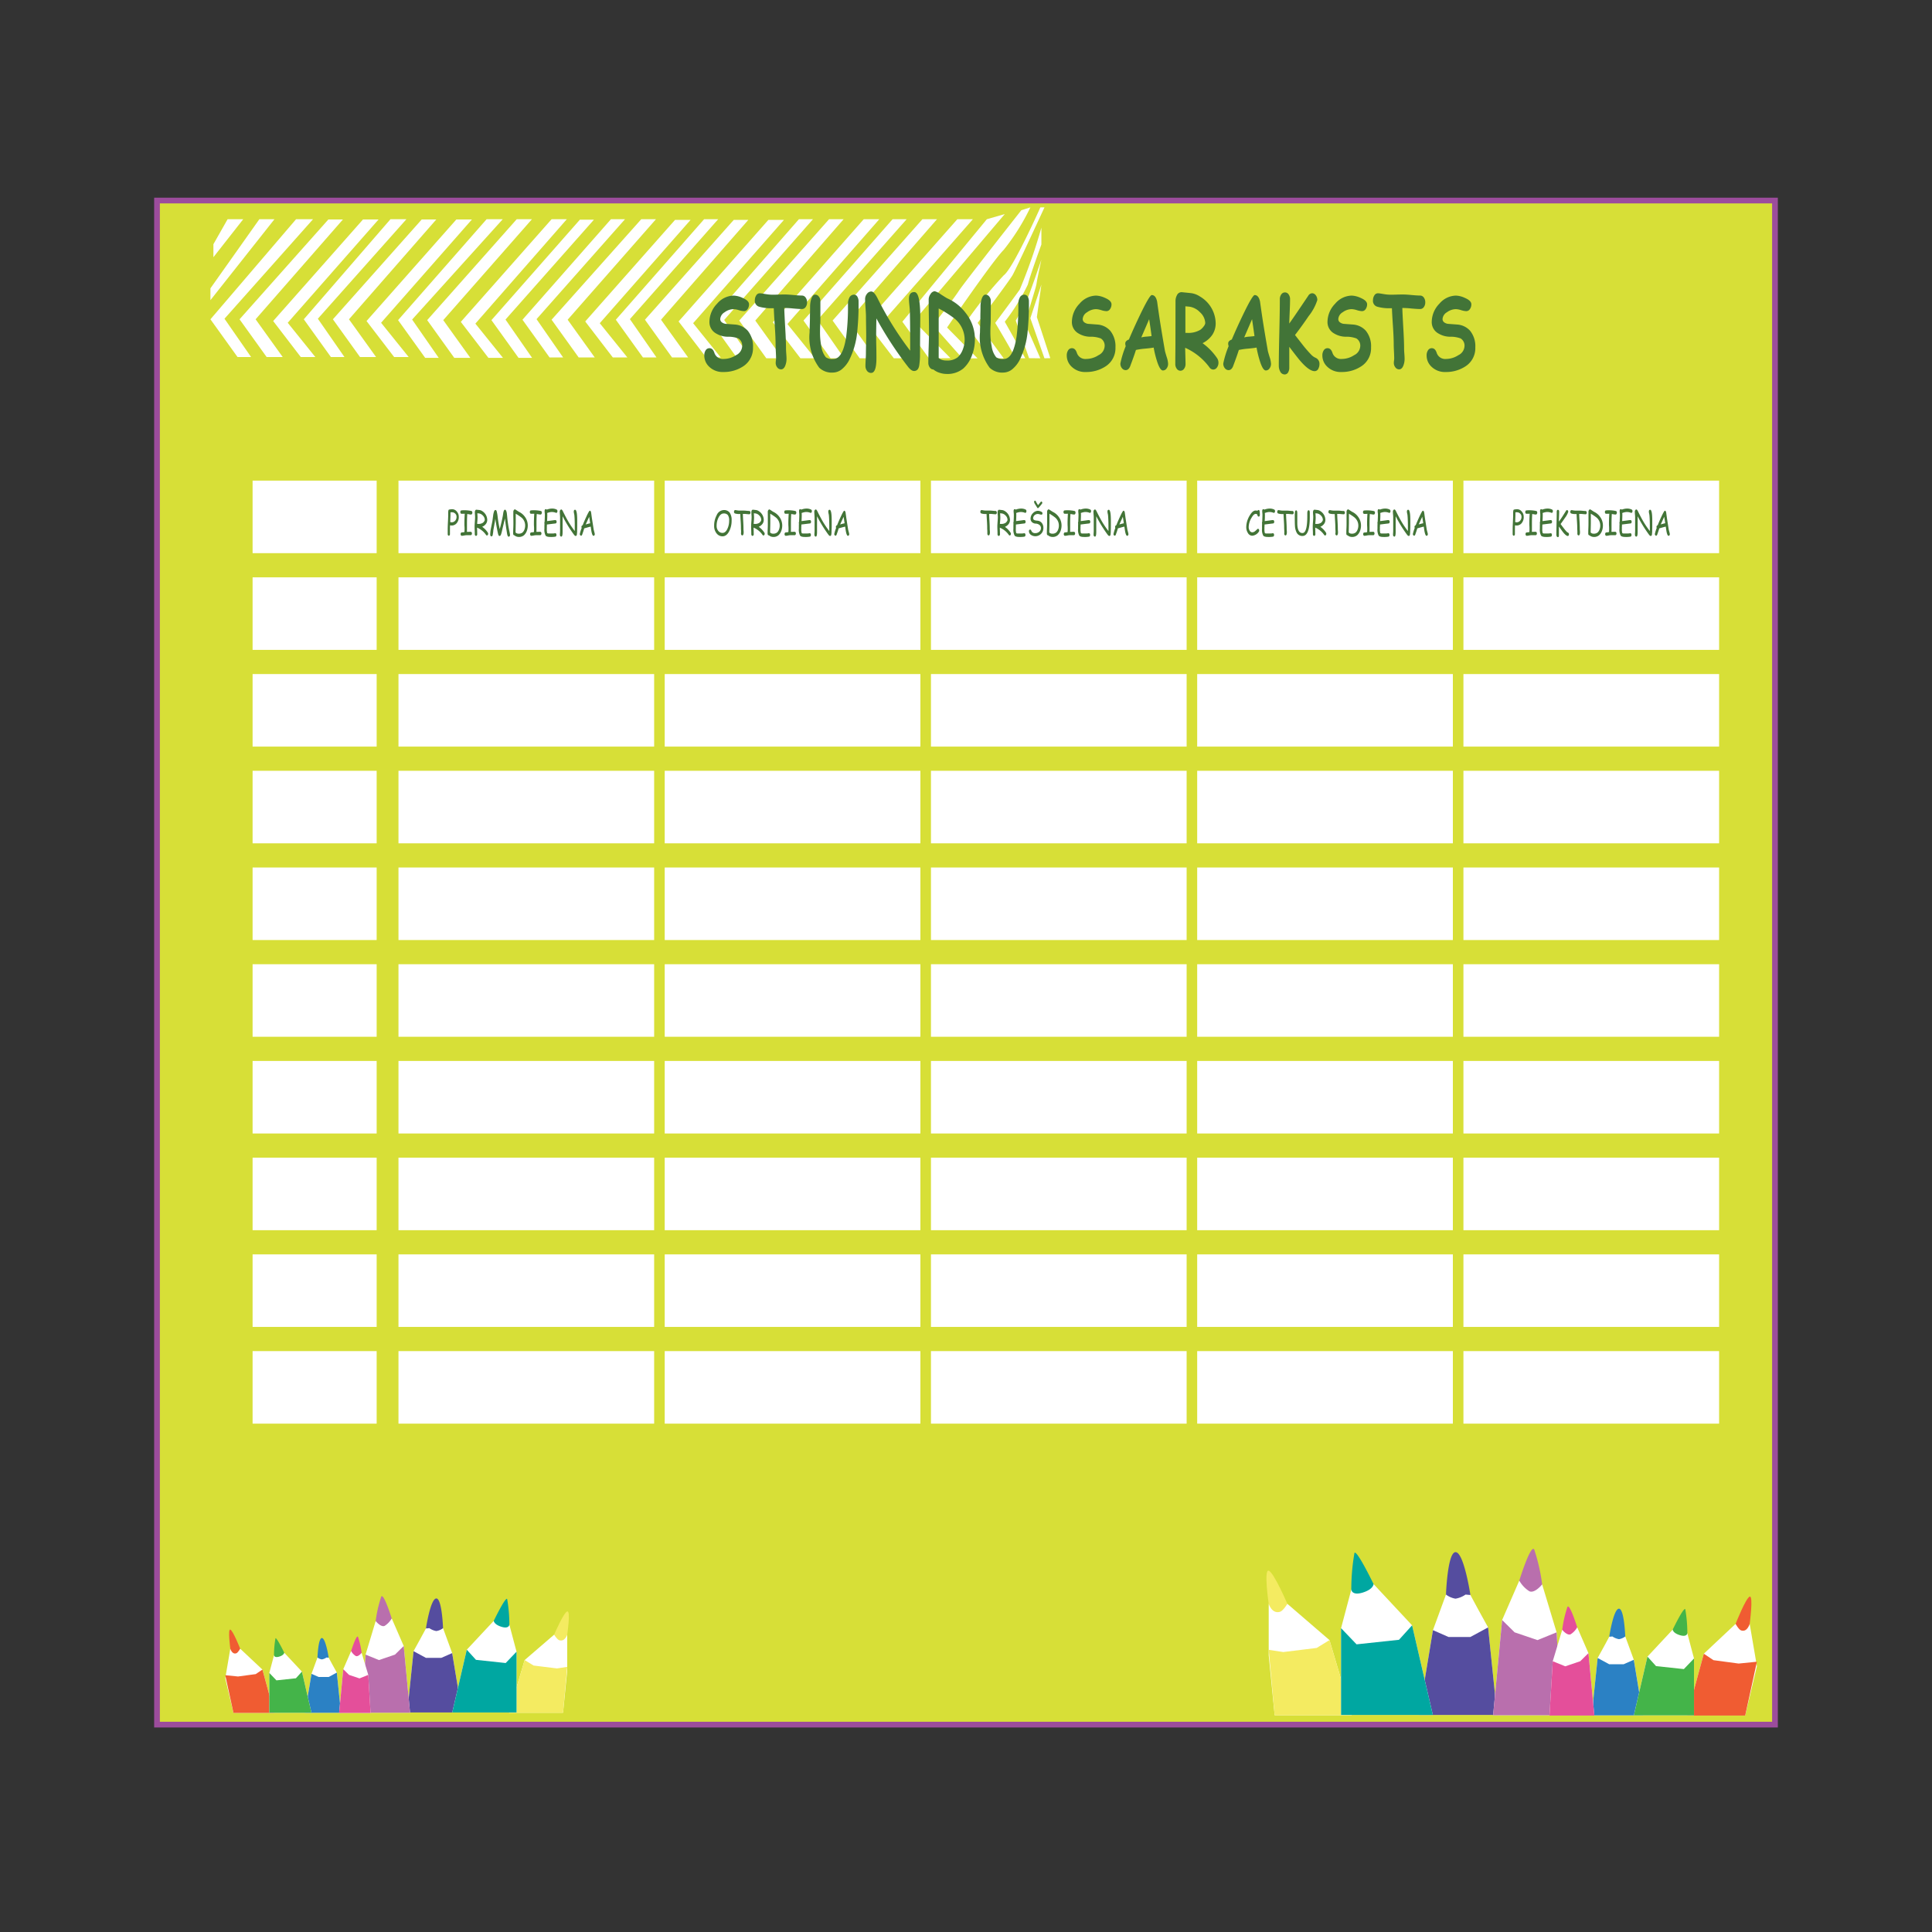 <svg id="word" xmlns="http://www.w3.org/2000/svg" viewBox="0 0 160 160"><rect x="0" y="0" width="160" height="160" fill="#333333" stroke="none"/><defs><style>.cls-1{fill:#d7df37;stroke:#9c4c9c;stroke-miterlimit:10;stroke-width:0.473px;}.cls-2{fill:#fff;}.cls-3{fill:#f4eb61;}.cls-4{fill:#554d9f;}.cls-5{fill:#00a7a1;}.cls-6{fill:#b96fad;}.cls-7{fill:#f05c32;}.cls-8{fill:#2b81c4;}.cls-9{fill:#44b449;}.cls-10{fill:#e44f9a;}.cls-11{fill:#427437;}</style></defs><rect class="cls-1" x="13.003" y="16.608" width="133.993" height="126.217"/><polygon class="cls-2" points="42.157 141.839 43.449 137.479 45.892 135.375 46.975 135.375 46.975 138.362 46.629 141.839 42.157 141.839"/><path class="cls-3" d="M45.892,135.375s.241.406.428.463c.471.143.655-.463.655-.463s.3-2.017,0-1.922S45.892,135.375,45.892,135.375Z"/><polygon class="cls-3" points="43.449 137.479 44.191 137.933 46.128 138.172 46.975 138.043 46.629 141.839 42.157 141.839 43.449 137.479"/><path class="cls-2" d="M33.724,141.821l.524-5.079s1.105-1.984,1.28-2.381.988,0,.988,0l.931,2.54.814,4.92Z"/><path class="cls-4" d="M35.557,134.838a1.415,1.415,0,0,0,.581.238,1.238,1.238,0,0,0,.553-.238s-.087-2.5-.567-2.46-.85,2.485-.85,2.485Z"/><polygon class="cls-4" points="34.248 136.742 35.274 137.298 36.545 137.298 37.447 136.901 38.261 141.821 33.724 141.821 34.248 136.742"/><polygon class="cls-2" points="37.453 141.821 38.657 136.622 40.892 134.229 42.183 134.55 42.777 136.786 42.777 141.821 37.453 141.821"/><path class="cls-5" d="M40.892,134.229s.008.3.637.495.654-.174.654-.174A12.378,12.378,0,0,0,42,132.421C41.86,132.223,40.892,134.229,40.892,134.229Z"/><polygon class="cls-5" points="38.657 136.622 39.417 137.461 41.878 137.725 42.777 136.786 42.777 141.821 37.453 141.821 38.657 136.622"/><polygon class="cls-2" points="33.958 141.839 33.434 136.314 32.439 134.028 31.112 134.248 30.275 137.028 29.987 141.839 33.958 141.839"/><path class="cls-6" d="M31.112,134.248s.428.538.742.4a1.725,1.725,0,0,0,.585-.617s-.655-2.12-.864-1.81A10.483,10.483,0,0,0,31.112,134.248Z"/><polygon class="cls-6" points="30.275 137.028 31.383 137.479 32.71 137.028 33.434 136.314 33.958 141.839 29.987 141.839 30.275 137.028"/><polygon class="cls-2" points="22.71 141.857 21.735 138.269 19.891 136.538 19.074 136.538 18.655 138.996 19.335 141.857 22.71 141.857"/><path class="cls-7" d="M19.891,136.538s-.182.334-.323.381c-.356.117-.494-.381-.494-.381s-.224-1.66,0-1.581S19.891,136.538,19.891,136.538Z"/><polygon class="cls-7" points="21.735 138.269 21.175 138.643 19.713 138.839 18.655 138.734 19.335 141.857 22.71 141.857 21.735 138.269"/><path class="cls-2" d="M28.237,141.845l-.343-3.329s-.725-1.3-.839-1.56-.648,0-.648,0l-.61,1.664-.534,3.225Z"/><path class="cls-8" d="M27.036,137.268a.929.929,0,0,1-.381.156.813.813,0,0,1-.363-.156s.058-1.638.372-1.612.557,1.629.557,1.629Z"/><polygon class="cls-8" points="27.894 138.516 27.221 138.88 26.388 138.88 25.797 138.62 25.263 141.845 28.237 141.845 27.894 138.516"/><polygon class="cls-2" points="25.793 141.845 25.004 138.437 23.539 136.869 22.693 137.079 22.304 138.545 22.304 141.845 25.793 141.845"/><path class="cls-9" d="M23.539,136.869s-.006.2-.417.325-.429-.115-.429-.115a8.087,8.087,0,0,1,.12-1.4C22.9,135.555,23.539,136.869,23.539,136.869Z"/><polygon class="cls-9" points="25.004 138.437 24.506 138.987 22.893 139.16 22.304 138.545 22.304 141.845 25.793 141.845 25.004 138.437"/><polygon class="cls-2" points="28.084 141.857 28.427 138.236 29.079 136.737 29.949 136.881 30.498 138.704 30.687 141.857 28.084 141.857"/><path class="cls-10" d="M29.949,136.881s-.281.354-.487.261a1.131,1.131,0,0,1-.383-.405s.429-1.389.566-1.186A6.856,6.856,0,0,1,29.949,136.881Z"/><polygon class="cls-10" points="30.498 138.704 29.771 138.999 28.902 138.704 28.427 138.236 28.084 141.857 30.687 141.857 30.498 138.704"/><polygon class="cls-2" points="73.919 18.156 66.541 26.547 68.786 29.672 69.908 29.672 67.705 26.499 75.083 18.156 73.919 18.156"/><polygon class="cls-2" points="77.595 18.156 70.282 26.547 72.526 29.672 71.196 29.672 68.952 26.547 76.39 18.156 77.595 18.156"/><polygon class="cls-2" points="79.281 18.156 71.737 26.691 74.023 29.672 75.228 29.672 72.942 26.835 80.57 18.156 79.281 18.156"/><polygon class="cls-2" points="81.726 18.156 74.729 26.643 76.935 29.678 78.717 29.662 75.685 26.595 83.211 17.727 81.726 18.156"/><path class="cls-2" d="M84.58,17.412s-4.78,6.058-5.195,6.707-2.12,2.812-2.12,2.812L79.7,29.678h1.257l-2.525-2.554s3.741-5.481,4.7-6.443a18.123,18.123,0,0,0,2.2-3.509Z"/><path class="cls-2" d="M86.16,17.172S83.915,22.22,83.126,22.8a33.58,33.58,0,0,0-3.2,3.99l2.109,2.875,1.092.016-2.162-2.939s2.619-3.461,2.91-3.99S86.5,17.172,86.5,17.172Z"/><path class="cls-2" d="M86.243,18.855a44.586,44.586,0,0,1-1.787,5.12c-.458.649-2.037,2.764-2.037,2.764s1.413,2.356,1.538,2.692.085.231.085.231l.869.01-1.7-3.029a16.776,16.776,0,0,0,1.91-3.077c.208-.817,1.122-3.317,1.122-3.317Z"/><path class="cls-2" d="M86.243,21.5s-1.039,3.077-1.289,3.557-.831,1.491-.831,1.491l1.1,3.115.932.01-1.284-2.933s.956-3.029.956-3.173S86.243,21.5,86.243,21.5Z"/><polygon class="cls-2" points="86.243 23.566 85.329 26.355 86.497 29.672 86.981 29.662 85.869 26.258 86.243 23.566"/><polygon class="cls-2" points="22.729 18.156 17.427 24.859 17.427 23.878 21.478 18.156 22.729 18.156"/><polygon class="cls-2" points="20.142 18.156 17.674 21.301 17.674 20.225 18.848 18.156 20.142 18.156"/><polygon class="cls-2" points="66.162 18.156 58.809 26.547 61.053 29.672 62.176 29.672 59.973 26.499 67.326 18.156 66.162 18.156"/><polygon class="cls-2" points="69.863 18.156 62.55 26.547 64.794 29.672 63.464 29.672 61.22 26.547 68.658 18.156 69.863 18.156"/><polygon class="cls-2" points="71.53 18.156 64.005 26.691 66.291 29.672 67.496 29.672 65.21 26.835 72.818 18.156 71.53 18.156"/><polygon class="cls-2" points="58.31 18.156 51.001 26.478 53.246 29.603 54.368 29.603 52.165 26.43 59.474 18.156 58.31 18.156"/><polygon class="cls-2" points="61.974 18.208 54.742 26.478 56.987 29.603 55.656 29.603 53.412 26.478 60.769 18.208 61.974 18.208"/><polygon class="cls-2" points="63.637 18.208 56.197 26.622 58.483 29.603 59.688 29.603 57.402 26.766 64.926 18.208 63.637 18.208"/><polygon class="cls-2" points="50.595 18.156 43.269 26.478 45.514 29.603 46.636 29.603 44.433 26.43 51.759 18.156 50.595 18.156"/><polygon class="cls-2" points="54.322 18.156 47.01 26.478 49.254 29.603 47.924 29.603 45.68 26.478 53.105 18.156 54.322 18.156"/><polygon class="cls-2" points="55.905 18.208 48.465 26.622 50.751 29.603 51.956 29.603 49.67 26.766 57.193 18.208 55.905 18.208"/><polygon class="cls-2" points="48.025 18.191 40.699 26.512 42.944 29.637 44.066 29.637 41.863 26.464 49.189 18.191 48.025 18.191"/><polygon class="cls-2" points="40.297 18.156 32.967 26.512 35.212 29.637 36.334 29.637 34.131 26.464 41.634 18.156 40.297 18.156"/><polygon class="cls-2" points="44.052 18.156 36.708 26.512 38.952 29.637 37.622 29.637 35.378 26.512 42.792 18.156 44.052 18.156"/><polygon class="cls-2" points="45.68 18.156 38.163 26.656 40.449 29.637 41.654 29.637 39.368 26.801 46.939 18.156 45.68 18.156"/><polygon class="cls-2" points="32.335 18.156 25.159 26.443 27.404 29.568 28.526 29.568 26.323 26.395 33.655 18.156 32.335 18.156"/><polygon class="cls-2" points="36.133 18.174 28.9 26.443 31.145 29.568 29.815 29.568 27.57 26.443 34.927 18.174 36.133 18.174"/><polygon class="cls-2" points="37.795 18.174 30.355 26.587 32.641 29.568 33.846 29.568 31.56 26.731 39.084 18.174 37.795 18.174"/><polygon class="cls-2" points="24.518 18.156 17.427 26.443 19.672 29.568 20.794 29.568 18.591 26.395 25.923 18.156 24.518 18.156"/><polygon class="cls-2" points="28.4 18.174 21.168 26.443 23.413 29.568 22.082 29.568 19.838 26.443 27.195 18.174 28.4 18.174"/><polygon class="cls-2" points="30.063 18.174 22.623 26.587 24.909 29.568 26.114 29.568 23.828 26.731 31.352 18.174 30.063 18.174"/><path class="cls-11" d="M59.915,30.808A1.59,1.59,0,0,1,58.7,30.34a1.256,1.256,0,0,1-.373-.9.755.755,0,0,1,.115-.432.363.363,0,0,1,.319-.172q.273,0,.4.381a.738.738,0,0,0,.783.509,1.859,1.859,0,0,0,1.01-.311.874.874,0,0,0,.507-.7.7.7,0,0,0-.316-.687,2.362,2.362,0,0,0-.9-.141,1.894,1.894,0,0,1-.94-.269,1.07,1.07,0,0,1-.552-.985,2.171,2.171,0,0,1,.631-1.48,1.844,1.844,0,0,1,1.371-.673,1.939,1.939,0,0,1,.734.187q.543.231.543.534a.672.672,0,0,1-.109.38.361.361,0,0,1-.313.187,1.7,1.7,0,0,1-.426-.083,1.7,1.7,0,0,0-.429-.083,1.274,1.274,0,0,0-.743.257.707.707,0,0,0-.365.559.334.334,0,0,0,.111.258.669.669,0,0,0,.332.143l.774.058a1.573,1.573,0,0,1,1.065.517,2.034,2.034,0,0,1,.431,1.375,1.786,1.786,0,0,1-.892,1.618A2.9,2.9,0,0,1,59.915,30.808Z"/><path class="cls-11" d="M66.423,25.593c-.158,0-.4-.015-.737-.046a7.249,7.249,0,0,0-.737-.041c.008.314.035.875.081,1.68q.064,1.068.064,1.689c0,.094.007.233.021.418s.022.324.022.418a1.538,1.538,0,0,1-.1.559c-.083.213-.2.319-.355.319a.382.382,0,0,1-.3-.145.591.591,0,0,1-.142-.406,1.555,1.555,0,0,1,.015-.176,1.524,1.524,0,0,0,.015-.18c0-.127-.006-.318-.02-.575s-.019-.45-.019-.58q0-.553-.064-1.5-.073-1.089-.085-1.5h-.158a3.517,3.517,0,0,1-1.074-.132.5.5,0,0,1-.336-.542.687.687,0,0,1,.109-.381.337.337,0,0,1,.333-.182c.071,0,.232.029.483.07a3.453,3.453,0,0,0,.485.046c.124,0,.308,0,.554-.009s.43-.008.554-.008c.153,0,.384.015.691.044s.538.043.692.043a.372.372,0,0,1,.3.161.638.638,0,0,1,.123.4.645.645,0,0,1-.123.4A.37.37,0,0,1,66.423,25.593Z"/><path class="cls-11" d="M70.315,29.84a2.42,2.42,0,0,1-.534.683,1.2,1.2,0,0,1-.785.331,1.51,1.51,0,0,1-1.15-.4,4.233,4.233,0,0,1-.8-2.923q0-.2.015-.594t.015-.594c0-.106,0-.264.006-.473s.006-.369.006-.474a2.114,2.114,0,0,1,.088-.614c.079-.255.19-.382.331-.382a.381.381,0,0,1,.294.145.57.57,0,0,1,.14.4c0,.153,0,.387,0,.7s0,.547,0,.7c0,.13,0,.325-.015.587s-.015.459-.015.588a5.873,5.873,0,0,0,.109,1.167,1.82,1.82,0,0,0,.373.9.931.931,0,0,0,.607.142q.8.017,1.08-1.863a19.629,19.629,0,0,0,.145-2.732,1.063,1.063,0,0,1,.1-.447.425.425,0,0,1,.389-.285.331.331,0,0,1,.309.207.724.724,0,0,1,.079.339,22.2,22.2,0,0,1-.112,2.55A6.607,6.607,0,0,1,70.315,29.84Z"/><path class="cls-11" d="M76.189,29.537a6.243,6.243,0,0,1-.052.654q-.06.534-.443.534-.212,0-.479-.327a29.986,29.986,0,0,1-2.636-4.027c-.012.717-.019,1.158-.019,1.32,0,.218,0,.547.011.985s.011.768.011.986q0,1.221-.437,1.221a.414.414,0,0,1-.355-.187.67.67,0,0,1-.118-.4c0-.11.006-.277.019-.5s.02-.39.02-.5q0-.245.012-.732t.012-.733q0-.261-.009-.787t-.009-.786q0-.249-.036-.741t-.037-.741a.691.691,0,0,1,.156-.443.455.455,0,0,1,.357-.194c.15,0,.315.176.5.53a26.953,26.953,0,0,0,2.719,4.375c0-.089,0-.3,0-.629q0-2.041-.031-2.753-.006-.12-.039-.447c-.02-.193-.03-.345-.03-.455,0-.381.147-.572.443-.572q.494,0,.494,2.082,0,.046-.006.654Q76.189,29.024,76.189,29.537Z"/><path class="cls-11" d="M77.3,30.6a.375.375,0,0,1-.3-.168.642.642,0,0,1-.121-.395q0-.414.028-1.242t.029-1.241q0-.46-.013-1.379t-.014-1.378a.776.776,0,0,1,.161-.453.438.438,0,0,1,.343-.226,1.58,1.58,0,0,1,.5.257q.471.306.558.343a3.843,3.843,0,0,1,1.517,1.217,3.488,3.488,0,0,1,.75,2.169,3.637,3.637,0,0,1-.258,1.362,2.682,2.682,0,0,1-.707,1.055,2.064,2.064,0,0,1-1.417.447,1.792,1.792,0,0,1-.51-.086A1.519,1.519,0,0,1,77.3,30.6ZM79,26.342a9.3,9.3,0,0,0-1.262-.795v4.1a.789.789,0,0,0,.272.155,1.048,1.048,0,0,0,.341.052A1.432,1.432,0,0,0,79.3,29.6a1.618,1.618,0,0,0,.429-.642,2.292,2.292,0,0,0,.159-.844A2.264,2.264,0,0,0,79,26.342Z"/><path class="cls-11" d="M84.429,29.84a2.457,2.457,0,0,1-.534.683,1.2,1.2,0,0,1-.786.331,1.51,1.51,0,0,1-1.15-.4,4.233,4.233,0,0,1-.8-2.923q0-.2.016-.594t.015-.594c0-.106,0-.264.006-.473s.006-.369.006-.474a2.081,2.081,0,0,1,.088-.614q.118-.383.331-.382a.381.381,0,0,1,.294.145.57.57,0,0,1,.139.4c0,.153,0,.387,0,.7s-.005.547-.005.7c0,.13,0,.325-.015.587s-.015.459-.015.588a5.873,5.873,0,0,0,.109,1.167,1.82,1.82,0,0,0,.373.9.931.931,0,0,0,.607.142q.8.017,1.08-1.863a19.6,19.6,0,0,0,.146-2.732,1.048,1.048,0,0,1,.1-.447.424.424,0,0,1,.388-.285.331.331,0,0,1,.31.207.735.735,0,0,1,.078.339A22.2,22.2,0,0,1,85.1,27.5,6.628,6.628,0,0,1,84.429,29.84Z"/><path class="cls-11" d="M89.932,30.808a1.589,1.589,0,0,1-1.213-.468,1.257,1.257,0,0,1-.374-.9.756.756,0,0,1,.116-.432.363.363,0,0,1,.318-.172q.273,0,.4.381a.737.737,0,0,0,.782.509,1.862,1.862,0,0,0,1.011-.311.875.875,0,0,0,.506-.7.7.7,0,0,0-.315-.687,2.366,2.366,0,0,0-.9-.141,1.9,1.9,0,0,1-.941-.269,1.071,1.071,0,0,1-.552-.985,2.176,2.176,0,0,1,.631-1.48,1.847,1.847,0,0,1,1.371-.673,1.943,1.943,0,0,1,.735.187q.543.231.543.534a.68.68,0,0,1-.109.38.362.362,0,0,1-.313.187,1.7,1.7,0,0,1-.426-.083,1.7,1.7,0,0,0-.43-.083,1.278,1.278,0,0,0-.743.257.705.705,0,0,0-.364.559.334.334,0,0,0,.111.258.665.665,0,0,0,.332.143l.774.058a1.573,1.573,0,0,1,1.065.517,2.033,2.033,0,0,1,.43,1.375,1.784,1.784,0,0,1-.892,1.618A2.9,2.9,0,0,1,89.932,30.808Z"/><path class="cls-11" d="M96.3,30.68q-.24-.012-.482-.77a8.482,8.482,0,0,1-.276-1.126c-.15.03-.395.061-.735.091a5.517,5.517,0,0,0-.734.108q-.139.454-.485,1.37-.133.3-.37.3a.394.394,0,0,1-.3-.155.587.587,0,0,1-.133-.4,7.872,7.872,0,0,1,.443-1.432.657.657,0,0,1-.037-.24c.009-.132.107-.236.3-.31q.431-1.018.958-2.111.759-1.569.935-1.569.333,0,.446.55.06.444.191,1.329.184,1.192.452,2.728.021.115.155.546a2.024,2.024,0,0,1,.109.534.616.616,0,0,1-.132.4A.361.361,0,0,1,96.3,30.68Zm-1.132-4.247q-.236.555-.652,1.511a2.194,2.194,0,0,1,.425-.066c.226-.02.369-.035.428-.046Q95.3,27.293,95.168,26.433Z"/><path class="cls-11" d="M100.469,30.605a.386.386,0,0,1-.3-.173,5.057,5.057,0,0,0-2.02-1.631q.033,1.2.033,1.337a.65.65,0,0,1-.121.4.363.363,0,0,1-.607,0,.65.65,0,0,1-.121-.4q0-.311.006-.93t.006-.929l.006-3.34a1.013,1.013,0,0,1,.118-.489A.416.416,0,0,1,97.9,24.2c.491.049.743.076.755.078a1.746,1.746,0,0,1,.722.278,2.614,2.614,0,0,1,1.3,2.206,1.714,1.714,0,0,1-.272.958,2.12,2.12,0,0,1-.814.7,5,5,0,0,1,1.21,1.25.665.665,0,0,1,.106.368.642.642,0,0,1-.127.4A.374.374,0,0,1,100.469,30.605ZM98.524,25.4c-.016,0-.135-.014-.355-.033v2.2c.051,0,.095,0,.133,0a1.932,1.932,0,0,0,1.1-.252,1.2,1.2,0,0,0,.283-.286.548.548,0,0,0,.129-.269,1.267,1.267,0,0,0-.43-.894A1.532,1.532,0,0,0,98.524,25.4Z"/><path class="cls-11" d="M104.822,30.68q-.24-.012-.482-.77a8.482,8.482,0,0,1-.276-1.126c-.15.03-.395.061-.735.091a5.517,5.517,0,0,0-.734.108q-.139.454-.485,1.37-.133.3-.37.3a.394.394,0,0,1-.3-.155.587.587,0,0,1-.133-.4,7.872,7.872,0,0,1,.443-1.432.657.657,0,0,1-.037-.24c.009-.132.107-.236.3-.31q.43-1.018.958-2.111.759-1.569.935-1.569.333,0,.446.55.06.444.191,1.329.184,1.192.452,2.728.021.115.155.546a2.024,2.024,0,0,1,.109.534.616.616,0,0,1-.132.4A.361.361,0,0,1,104.822,30.68Zm-1.132-4.247q-.236.555-.652,1.511a2.194,2.194,0,0,1,.425-.066c.226-.02.369-.035.428-.046Q103.818,27.293,103.69,26.433Z"/><path class="cls-11" d="M106.773,28.722l0,1.743a.739.739,0,0,1-.076.335.334.334,0,0,1-.309.211.417.417,0,0,1-.377-.265.965.965,0,0,1-.106-.443q0-.918.043-2.761t.042-2.761a.659.659,0,0,1,.121-.4.36.36,0,0,1,.606,0,.658.658,0,0,1,.12.4c0,.249-.01.584-.028,1.006-.022.491-.035.827-.039,1.006q.212-.273,1.574-2.3a.394.394,0,0,1,.322-.207.377.377,0,0,1,.3.165.635.635,0,0,1,.129.4,4.173,4.173,0,0,1-.722,1.333q-.534.791-1.126,1.56.332.426.665.853a10.367,10.367,0,0,0,.7.8,1.125,1.125,0,0,0,.334.232.534.534,0,0,1,.325.542.769.769,0,0,1-.082.343.345.345,0,0,1-.313.224q-.433,0-1.125-.774Q107.54,29.736,106.773,28.722Z"/><path class="cls-11" d="M111.1,30.808a1.589,1.589,0,0,1-1.213-.468,1.257,1.257,0,0,1-.374-.9.756.756,0,0,1,.116-.432.363.363,0,0,1,.318-.172q.273,0,.4.381a.737.737,0,0,0,.782.509,1.862,1.862,0,0,0,1.011-.311.875.875,0,0,0,.506-.7.7.7,0,0,0-.315-.687,2.366,2.366,0,0,0-.9-.141,1.9,1.9,0,0,1-.941-.269,1.071,1.071,0,0,1-.552-.985,2.176,2.176,0,0,1,.631-1.48,1.847,1.847,0,0,1,1.371-.673,1.943,1.943,0,0,1,.735.187q.543.231.543.534a.68.68,0,0,1-.109.38.362.362,0,0,1-.313.187,1.7,1.7,0,0,1-.426-.083,1.7,1.7,0,0,0-.43-.083,1.278,1.278,0,0,0-.743.257.708.708,0,0,0-.364.559.334.334,0,0,0,.111.258.665.665,0,0,0,.332.143l.774.058a1.573,1.573,0,0,1,1.065.517,2.033,2.033,0,0,1,.43,1.375,1.784,1.784,0,0,1-.892,1.618A2.9,2.9,0,0,1,111.1,30.808Z"/><path class="cls-11" d="M117.61,25.593q-.237,0-.738-.046a7.221,7.221,0,0,0-.737-.041c.008.314.036.875.082,1.68q.065,1.068.064,1.689c0,.094.007.233.021.418s.021.324.021.418a1.517,1.517,0,0,1-.1.559q-.124.32-.355.319a.381.381,0,0,1-.294-.145.592.592,0,0,1-.143-.406,1.394,1.394,0,0,1,.016-.176,1.524,1.524,0,0,0,.015-.18c0-.127-.007-.318-.02-.575s-.02-.45-.02-.58q0-.553-.063-1.5-.073-1.089-.085-1.5h-.158a3.517,3.517,0,0,1-1.074-.132.5.5,0,0,1-.337-.542.7.7,0,0,1,.109-.381.338.338,0,0,1,.334-.182c.071,0,.232.029.482.07a3.478,3.478,0,0,0,.486.046c.123,0,.308,0,.554-.009s.43-.008.553-.008q.231,0,.692.044c.307.028.538.043.692.043a.372.372,0,0,1,.305.161.643.643,0,0,1,.122.4.65.65,0,0,1-.122.4A.37.37,0,0,1,117.61,25.593Z"/><path class="cls-11" d="M119.733,30.808a1.59,1.59,0,0,1-1.213-.468,1.256,1.256,0,0,1-.373-.9.755.755,0,0,1,.115-.432.363.363,0,0,1,.318-.172c.183,0,.316.127.4.381a.738.738,0,0,0,.783.509,1.859,1.859,0,0,0,1.01-.311.874.874,0,0,0,.507-.7.7.7,0,0,0-.316-.687,2.366,2.366,0,0,0-.9-.141,1.894,1.894,0,0,1-.94-.269,1.07,1.07,0,0,1-.553-.985,2.176,2.176,0,0,1,.631-1.48,1.847,1.847,0,0,1,1.372-.673,1.939,1.939,0,0,1,.734.187q.543.231.543.534a.672.672,0,0,1-.109.38.361.361,0,0,1-.313.187,1.7,1.7,0,0,1-.426-.083,1.7,1.7,0,0,0-.429-.083,1.279,1.279,0,0,0-.744.257.708.708,0,0,0-.364.559.334.334,0,0,0,.111.258.669.669,0,0,0,.332.143l.774.058a1.573,1.573,0,0,1,1.065.517,2.034,2.034,0,0,1,.431,1.375,1.786,1.786,0,0,1-.892,1.618A2.9,2.9,0,0,1,119.733,30.808Z"/><rect class="cls-2" x="20.919" y="39.803" width="10.274" height="6.007"/><rect class="cls-2" x="33" y="39.803" width="21.174" height="6.007"/><path class="cls-11" d="M37.394,43.521a.894.894,0,0,1-.124-.018c-.005.139-.008.383-.008.73a.162.162,0,0,1-.026.093.077.077,0,0,1-.133,0,.162.162,0,0,1-.026-.093v-.4c0-.136.006-.326.018-.572.014-.265.021-.456.023-.571V42.5a1.165,1.165,0,0,1,.012-.2q.023-.121.1-.1a.326.326,0,0,1,.092-.02,1.218,1.218,0,0,1,.146-.007.472.472,0,0,1,.347.172.645.645,0,0,1,.178.458.762.762,0,0,1-.19.545A.535.535,0,0,1,37.394,43.521Zm.05-1.095a.644.644,0,0,0-.079,0,.4.4,0,0,0-.059.008l0,.254-.022.549.112.018a.389.389,0,0,0,.286-.118.467.467,0,0,0,.127-.346.348.348,0,0,0-.121-.266A.355.355,0,0,0,37.444,42.426Z"/><path class="cls-11" d="M39.022,42.612a.934.934,0,0,1-.163-.018l-.163-.029q-.023.4-.023.767c0,.064,0,.144,0,.239s0,.175,0,.239c0,.086,0,.165-.007.236l.318-.006a.086.086,0,0,1,.072.041.189.189,0,0,1,0,.2.086.086,0,0,1-.072.041l-.169,0-.17,0a1.155,1.155,0,0,0-.2.025,1.092,1.092,0,0,1-.2.026.085.085,0,0,1-.071-.041.171.171,0,0,1-.029-.1.177.177,0,0,1,.029-.1.085.085,0,0,1,.071-.041,1.369,1.369,0,0,0,.218-.029c.006-.074.01-.159.01-.255,0-.064,0-.141-.007-.233s-.006-.168-.006-.231c0-.212.009-.478.028-.8l-.132.006-.131,0a.088.088,0,0,1-.073-.04.173.173,0,0,1-.029-.1c0-.086.031-.133.095-.141a2.606,2.606,0,0,1,.306-.011,2.758,2.758,0,0,1,.505.059c.06.012.09.062.09.148a.147.147,0,0,1-.034.1A.093.093,0,0,1,39.022,42.612Z"/><path class="cls-11" d="M40.324,44.346a.09.09,0,0,1-.071-.044,1.7,1.7,0,0,0-.745-.607l.008.271.005.271a.173.173,0,0,1-.028.1.089.089,0,0,1-.073.041.086.086,0,0,1-.072-.041.173.173,0,0,1-.029-.1c0-.072,0-.18-.007-.325s-.008-.252-.008-.324.007-.211.02-.379.02-.293.02-.376c0-.047,0-.117-.009-.209s-.01-.161-.01-.208a.279.279,0,0,1,.033-.138.1.1,0,0,1,.106-.066l.243.026a.536.536,0,0,1,.234.093.873.873,0,0,1,.41.724.552.552,0,0,1-.14.371.712.712,0,0,1-.28.2,1.753,1.753,0,0,1,.47.486.178.178,0,0,1,.026.094.172.172,0,0,1-.03.1A.09.09,0,0,1,40.324,44.346Zm-.644-1.824-.15-.016.011.167c0,.068.007.123.007.167,0,.074-.005.165-.013.274l-.022.275h.044l.045,0a.653.653,0,0,0,.387-.094.542.542,0,0,0,.105-.112.251.251,0,0,0,.053-.131.507.507,0,0,0-.159-.357A.542.542,0,0,0,39.68,42.522Z"/><path class="cls-11" d="M42.13,44.446q-.054,0-.09-.078a.937.937,0,0,1-.054-.22l-.037-.238c-.027-.147-.071-.471-.131-.974l-.2.832-.06.262a1.85,1.85,0,0,1-.076.256c-.028.069-.066.1-.114.1s-.071-.03-.094-.089a.982.982,0,0,1-.041-.147L41.2,44q-.1-.486-.18-1.043l-.036.247-.131.729c0,.085-.022.212-.05.379-.021.072-.054.108-.1.108a.088.088,0,0,1-.079-.048.193.193,0,0,1-.026-.1,2.9,2.9,0,0,1,.07-.566l.111-.556.059-.435a1.508,1.508,0,0,1,.094-.4c.027-.053.061-.08.1-.08s.077.034.1.1a3.223,3.223,0,0,1,.085.5c.036.3.092.63.167.983q.15-.531.259-1.107l.03-.2a.875.875,0,0,1,.048-.2c.026-.069.062-.1.108-.1s.1.076.133.229c.01.052.024.16.039.325a10.5,10.5,0,0,0,.149,1.066l.049.237a1.769,1.769,0,0,1,.039.234.153.153,0,0,1-.033.1A.1.1,0,0,1,42.13,44.446Z"/><path class="cls-11" d="M43.4,44.322a.64.64,0,0,1-.45.146.542.542,0,0,1-.169-.032.412.412,0,0,1-.172-.1H42.6a.085.085,0,0,1-.073-.041.165.165,0,0,1-.029-.1c0-.1,0-.241.009-.434s.01-.337.01-.433,0-.269-.005-.483,0-.374,0-.482a.215.215,0,0,1,.042-.119c.028-.041.057-.062.085-.062a.624.624,0,0,1,.162.093q.156.1.18.114a1.263,1.263,0,0,1,.489.411,1.193,1.193,0,0,1,.238.719,1.279,1.279,0,0,1-.081.453A.923.923,0,0,1,43.4,44.322Zm-.213-1.46a3.724,3.724,0,0,0-.476-.318l0,.4,0,.4-.016.753a.126.126,0,0,1,.021.018.318.318,0,0,0,.225.081.487.487,0,0,0,.335-.1.629.629,0,0,0,.157-.245.921.921,0,0,0,.058-.321A.861.861,0,0,0,43.191,42.862Z"/><path class="cls-11" d="M44.778,42.612a.944.944,0,0,1-.163-.018l-.163-.029q-.023.4-.023.767c0,.064,0,.144,0,.239s0,.175,0,.239c0,.086,0,.165-.007.236l.319-.006a.085.085,0,0,1,.071.041.189.189,0,0,1,0,.2.085.085,0,0,1-.071.041l-.17,0-.17,0a1.155,1.155,0,0,0-.2.025,1.082,1.082,0,0,1-.2.026.085.085,0,0,1-.071-.041.171.171,0,0,1-.029-.1.177.177,0,0,1,.029-.1.085.085,0,0,1,.071-.041,1.369,1.369,0,0,0,.218-.029c.007-.074.01-.159.01-.255,0-.064,0-.141-.007-.233s-.006-.168-.006-.231c0-.212.009-.478.028-.8l-.131.006-.132,0a.088.088,0,0,1-.073-.04.173.173,0,0,1-.029-.1c0-.086.032-.133.095-.141a2.606,2.606,0,0,1,.306-.011,2.758,2.758,0,0,1,.505.059c.06.012.09.062.09.148a.147.147,0,0,1-.034.1A.092.092,0,0,1,44.778,42.612Z"/><path class="cls-11" d="M46.069,42.474a.076.076,0,0,1-.031-.007.915.915,0,0,0-.33-.066.876.876,0,0,0-.181.021,1.438,1.438,0,0,0-.211.063q.009.09.009.144c0,.127-.006.3-.017.527l.443-.058c.13-.019.21-.028.239-.028a.091.091,0,0,1,.075.039.156.156,0,0,1,.031.1q0,.126-.093.141l-.241.029-.467.058c0,.065-.005.127-.007.185s0,.114,0,.164a1.049,1.049,0,0,0,.032.359c.016.025.069.038.159.038.041,0,.1,0,.188,0s.147-.005.19-.005a.308.308,0,0,0,.06-.009.284.284,0,0,1,.058-.009c.072,0,.107.047.107.143,0,.078-.028.124-.085.14a2.02,2.02,0,0,1-.412.026c-.209,0-.343-.038-.4-.113a1.056,1.056,0,0,1-.1-.566c0-.059,0-.124,0-.193s.005-.146.008-.226a.22.22,0,0,1-.011-.068.18.18,0,0,1,.02-.084q.02-.4.02-.589a1.494,1.494,0,0,0-.01-.15c-.007-.066-.01-.116-.01-.15,0-.11.033-.164.1-.164a.09.09,0,0,1,.073.04,1.439,1.439,0,0,1,.229-.066.981.981,0,0,1,.2-.022.828.828,0,0,1,.393.08.138.138,0,0,1,.067.132.177.177,0,0,1-.026.1A.085.085,0,0,1,46.069,42.474Z"/><path class="cls-11" d="M47.794,44.025c0,.044-.006.118-.017.221s-.046.139-.108.139q-.055,0-.132-.1a11.016,11.016,0,0,1-.945-1.533l0,.313,0,.315c0,.076,0,.191,0,.343s0,.268,0,.345c0,.248-.035.371-.105.371a.1.1,0,0,1-.088-.048.18.18,0,0,1-.029-.1c0-.039,0-.1.006-.175s.007-.137.007-.176c0-.057,0-.142,0-.256s0-.2,0-.256,0-.152,0-.275,0-.214,0-.275,0-.144-.012-.259-.012-.2-.012-.258a.184.184,0,0,1,.04-.116.11.11,0,0,1,.09-.053c.036,0,.08.053.133.16q.251.515.453.856a7.432,7.432,0,0,0,.525.772c0-.039,0-.1,0-.175l0-.174c0-.4-.011-.725-.034-.964,0-.024-.012-.073-.027-.145a.72.72,0,0,1-.021-.146c0-.107.036-.16.108-.16q.175,0,.176.895c0,.1,0,.255,0,.458S47.794,43.923,47.794,44.025Z"/><path class="cls-11" d="M49.15,44.373c-.062,0-.116-.109-.162-.326q-.027-.124-.066-.435-.1.02-.27.069l-.269.076q-.05.182-.173.529c-.021.051-.051.077-.088.077a.09.09,0,0,1-.072-.04.157.157,0,0,1-.032-.1,3.07,3.07,0,0,1,.153-.5.184.184,0,0,1-.017-.083.135.135,0,0,1,.1-.143q.115-.3.291-.679.24-.523.3-.523c.054,0,.09.05.109.152l.064.463.151.959.058.218a.789.789,0,0,1,.029.149.163.163,0,0,1-.031.1A.093.093,0,0,1,49.15,44.373ZM48.793,42.8l-.29.636c.082-.029.206-.063.372-.1Z"/><rect class="cls-2" x="55.049" y="39.803" width="21.174" height="6.007"/><path class="cls-11" d="M59.836,44.415a.613.613,0,0,1-.484-.233.956.956,0,0,1-.21-.64,1.824,1.824,0,0,1,.207-.868.673.673,0,0,1,.578-.433.593.593,0,0,1,.494.2,1.074,1.074,0,0,1,.169.671,1.911,1.911,0,0,1-.19.861Q60.181,44.415,59.836,44.415Zm.091-1.891c-.165,0-.306.112-.42.336a1.473,1.473,0,0,0-.159.682.635.635,0,0,0,.145.433.438.438,0,0,0,.343.158c.163,0,.3-.113.405-.339a1.568,1.568,0,0,0,.143-.678.747.747,0,0,0-.109-.464A.423.423,0,0,0,59.927,42.524Z"/><path class="cls-11" d="M62.055,42.589c-.049,0-.126-.006-.23-.017s-.178-.014-.231-.014h-.072c0,.127.012.333.028.618q.023.4.022.62c0,.032,0,.081.007.146s.007.115.007.148a.509.509,0,0,1-.022.161c-.019.061-.048.091-.088.091A.1.1,0,0,1,61.4,44.3a.154.154,0,0,1-.032-.1.438.438,0,0,1,0-.062c0-.027.005-.048.005-.062,0-.045,0-.112-.007-.2s-.006-.158-.006-.2q0-.2-.024-.555c-.016-.257-.025-.442-.027-.554h-.092a1.075,1.075,0,0,1-.348-.044.129.129,0,0,1-.082-.137.179.179,0,0,1,.027-.1.08.08,0,0,1,.077-.044c.024,0,.078.01.162.025a1.06,1.06,0,0,0,.164.016l.184,0,.184,0a2.315,2.315,0,0,1,.231.016c.1.01.18.015.231.015a.089.089,0,0,1,.073.04.166.166,0,0,1,.029.1.164.164,0,0,1-.029.1A.087.087,0,0,1,62.055,42.589Z"/><path class="cls-11" d="M63.224,44.346a.09.09,0,0,1-.071-.044,1.7,1.7,0,0,0-.745-.607l.008.271.005.271a.173.173,0,0,1-.028.1.089.089,0,0,1-.073.041.086.086,0,0,1-.072-.041.173.173,0,0,1-.029-.1c0-.072,0-.18-.007-.325s-.008-.252-.008-.324.007-.211.02-.379.02-.293.02-.376c0-.047,0-.117-.009-.209s-.01-.161-.01-.208a.279.279,0,0,1,.033-.138.1.1,0,0,1,.106-.066l.243.026a.536.536,0,0,1,.234.093.873.873,0,0,1,.41.724.552.552,0,0,1-.14.371.712.712,0,0,1-.28.2,1.753,1.753,0,0,1,.47.486.179.179,0,0,1,.027.094.173.173,0,0,1-.031.1A.09.09,0,0,1,63.224,44.346Zm-.644-1.824-.149-.016.01.167c0,.068.007.123.007.167,0,.074-.005.165-.013.274l-.022.275h.044l.045,0a.653.653,0,0,0,.387-.094.542.542,0,0,0,.1-.112.251.251,0,0,0,.053-.131.507.507,0,0,0-.159-.357A.542.542,0,0,0,62.58,42.522Z"/><path class="cls-11" d="M64.475,44.322a.636.636,0,0,1-.45.146.552.552,0,0,1-.169-.032.418.418,0,0,1-.172-.1h-.01A.083.083,0,0,1,63.6,44.3a.166.166,0,0,1-.03-.1c0-.1,0-.241.01-.434s.009-.337.009-.433,0-.269,0-.483-.005-.374-.005-.482a.217.217,0,0,1,.043-.119c.028-.041.056-.062.085-.062a.624.624,0,0,1,.162.093,2.049,2.049,0,0,0,.18.114,1.27,1.27,0,0,1,.489.411,1.193,1.193,0,0,1,.238.719,1.258,1.258,0,0,1-.082.453A.9.9,0,0,1,64.475,44.322Zm-.212-1.46a3.886,3.886,0,0,0-.476-.318l.005.4,0,.4-.016.753.021.018a.315.315,0,0,0,.224.081.489.489,0,0,0,.336-.1.616.616,0,0,0,.156-.245.9.9,0,0,0,.058-.321A.86.86,0,0,0,64.263,42.862Z"/><path class="cls-11" d="M65.85,42.612a.924.924,0,0,1-.163-.018l-.163-.029q-.023.4-.023.767c0,.064,0,.144,0,.239s0,.175,0,.239c0,.086,0,.165-.007.236l.318-.006a.087.087,0,0,1,.072.041.194.194,0,0,1,0,.2.087.087,0,0,1-.072.041l-.17,0-.169,0a1.155,1.155,0,0,0-.2.025,1.092,1.092,0,0,1-.2.026.085.085,0,0,1-.071-.041.171.171,0,0,1-.029-.1.177.177,0,0,1,.029-.1.085.085,0,0,1,.071-.041,1.361,1.361,0,0,0,.217-.029c.007-.074.011-.159.011-.255,0-.064,0-.141-.007-.233s-.007-.168-.007-.231c0-.212.01-.478.029-.8l-.132.006-.131,0a.086.086,0,0,1-.073-.04.173.173,0,0,1-.029-.1c0-.086.031-.133.095-.141a2.583,2.583,0,0,1,.306-.011,2.768,2.768,0,0,1,.505.059c.06.012.09.062.09.148a.148.148,0,0,1-.035.1A.09.09,0,0,1,65.85,42.612Z"/><path class="cls-11" d="M67.141,42.474a.076.076,0,0,1-.031-.007.915.915,0,0,0-.33-.066.868.868,0,0,0-.181.021,1.4,1.4,0,0,0-.211.063q.009.09.009.144c0,.127-.006.3-.017.527l.442-.058c.131-.019.211-.028.24-.028a.091.091,0,0,1,.075.039.162.162,0,0,1,.03.1q0,.126-.093.141l-.24.029-.468.058c0,.065,0,.127-.006.185s0,.114,0,.164a1.038,1.038,0,0,0,.033.359c.016.025.069.038.158.038.042,0,.105,0,.189,0s.147-.005.19-.005a.291.291,0,0,0,.059-.009.3.3,0,0,1,.059-.009c.072,0,.107.047.107.143,0,.078-.028.124-.086.14a2,2,0,0,1-.411.026c-.209,0-.343-.038-.4-.113a1.046,1.046,0,0,1-.1-.566c0-.059,0-.124,0-.193s0-.146.008-.226a.22.22,0,0,1-.011-.068.179.179,0,0,1,.019-.084c.014-.266.02-.462.02-.589a1.494,1.494,0,0,0-.01-.15c-.006-.066-.01-.116-.01-.15,0-.11.034-.164.1-.164a.088.088,0,0,1,.073.04,1.47,1.47,0,0,1,.229-.066,1,1,0,0,1,.2-.022.821.821,0,0,1,.392.08.137.137,0,0,1,.068.132.186.186,0,0,1-.026.1A.087.087,0,0,1,67.141,42.474Z"/><path class="cls-11" d="M68.865,44.025c0,.044,0,.118-.016.221s-.047.139-.108.139c-.037,0-.081-.033-.133-.1a11.123,11.123,0,0,1-.944-1.533l0,.313,0,.315c0,.076,0,.191,0,.343s0,.268,0,.345c0,.248-.035.371-.1.371a.1.1,0,0,1-.088-.048.173.173,0,0,1-.03-.1c0-.039,0-.1.007-.175s.007-.137.007-.176c0-.057,0-.142,0-.256s0-.2,0-.256,0-.152,0-.275,0-.214,0-.275-.005-.144-.013-.259-.012-.2-.012-.258a.19.19,0,0,1,.04-.116.113.113,0,0,1,.091-.053c.035,0,.08.053.132.16q.252.515.453.856a7.441,7.441,0,0,0,.526.772c0-.039,0-.1,0-.175l0-.174c0-.4-.011-.725-.034-.964,0-.024-.012-.073-.028-.145a.781.781,0,0,1-.02-.146c0-.107.036-.16.107-.16.118,0,.176.3.176.895,0,.1,0,.255,0,.458S68.865,43.923,68.865,44.025Z"/><path class="cls-11" d="M70.221,44.373c-.062,0-.116-.109-.161-.326q-.027-.124-.066-.435-.1.02-.27.069l-.269.076c-.034.121-.091.3-.173.529-.022.051-.051.077-.088.077a.09.09,0,0,1-.072-.04.151.151,0,0,1-.032-.1,3.125,3.125,0,0,1,.152-.5.2.2,0,0,1-.017-.083.135.135,0,0,1,.1-.143q.115-.3.292-.679c.159-.349.259-.523.3-.523s.09.05.109.152l.064.463.151.959.057.218a.739.739,0,0,1,.03.149.158.158,0,0,1-.032.1A.093.093,0,0,1,70.221,44.373ZM69.864,42.8l-.289.636c.082-.029.2-.063.371-.1Z"/><rect class="cls-2" x="77.098" y="39.803" width="21.174" height="6.007"/><path class="cls-11" d="M82.45,42.589c-.049,0-.126-.006-.23-.017s-.178-.014-.231-.014h-.071q0,.191.027.618.023.4.022.62c0,.032,0,.081.007.146s.007.115.007.148a.509.509,0,0,1-.022.161c-.019.061-.048.091-.088.091A.1.1,0,0,1,81.8,44.3a.154.154,0,0,1-.032-.1c0-.014,0-.034,0-.062s0-.048,0-.062c0-.045,0-.112-.007-.2s-.006-.158-.006-.2c0-.132-.008-.317-.023-.555-.017-.257-.026-.442-.028-.554H81.62a1.083,1.083,0,0,1-.348-.044.129.129,0,0,1-.082-.137.179.179,0,0,1,.027-.1.08.08,0,0,1,.078-.044c.023,0,.077.01.161.025a1.06,1.06,0,0,0,.164.016l.184,0,.184,0a2.315,2.315,0,0,1,.231.016q.155.015.231.015a.087.087,0,0,1,.073.04.167.167,0,0,1,.03.1.165.165,0,0,1-.03.1A.086.086,0,0,1,82.45,42.589Z"/><path class="cls-11" d="M83.619,44.346a.09.09,0,0,1-.071-.044A1.7,1.7,0,0,0,82.8,43.7l.008.271.006.271a.173.173,0,0,1-.029.1.089.089,0,0,1-.073.041.086.086,0,0,1-.072-.041.173.173,0,0,1-.029-.1c0-.072,0-.18-.007-.325s-.008-.252-.008-.324.007-.211.02-.379.021-.293.021-.376c0-.047,0-.117-.01-.209s-.01-.161-.01-.208a.279.279,0,0,1,.033-.138.1.1,0,0,1,.106-.066l.244.026a.537.537,0,0,1,.233.093.873.873,0,0,1,.41.724.552.552,0,0,1-.14.371.712.712,0,0,1-.28.2,1.753,1.753,0,0,1,.47.486.179.179,0,0,1,.027.094.173.173,0,0,1-.031.1A.09.09,0,0,1,83.619,44.346Zm-.644-1.824-.149-.016.01.167c0,.068.007.123.007.167,0,.074,0,.165-.013.274l-.022.275h.044l.045,0a.653.653,0,0,0,.387-.094.516.516,0,0,0,.1-.112.246.246,0,0,0,.054-.131.508.508,0,0,0-.16-.357A.542.542,0,0,0,82.975,42.522Z"/><path class="cls-11" d="M84.91,42.474a.076.076,0,0,1-.031-.007.915.915,0,0,0-.33-.066.861.861,0,0,0-.181.021,1.413,1.413,0,0,0-.212.063,1.285,1.285,0,0,1,.01.144c0,.127-.006.3-.018.527l.443-.058c.131-.019.21-.028.24-.028a.091.091,0,0,1,.075.039.162.162,0,0,1,.03.1q0,.126-.093.141l-.241.029-.467.058c0,.065-.005.127-.006.185s0,.114,0,.164a1.078,1.078,0,0,0,.032.359c.017.025.07.038.159.038.042,0,.105,0,.189,0s.147-.005.189-.005a.289.289,0,0,0,.06-.009.291.291,0,0,1,.059-.009c.071,0,.107.047.107.143,0,.078-.029.124-.086.14a2.006,2.006,0,0,1-.412.026c-.209,0-.343-.038-.4-.113a1.046,1.046,0,0,1-.1-.566c0-.059,0-.124,0-.193s0-.146.008-.226a.22.22,0,0,1-.011-.068.179.179,0,0,1,.019-.084q.02-.4.02-.589a1.494,1.494,0,0,0-.01-.15c-.007-.066-.01-.116-.01-.15,0-.11.034-.164.1-.164a.088.088,0,0,1,.073.04,1.47,1.47,0,0,1,.229-.066.991.991,0,0,1,.2-.022.823.823,0,0,1,.392.08.138.138,0,0,1,.068.132.186.186,0,0,1-.026.1A.087.087,0,0,1,84.91,42.474Z"/><path class="cls-11" d="M85.212,43.988a.139.139,0,0,1,.029-.095.091.091,0,0,1,.073-.036c.034,0,.062.025.087.077a.522.522,0,0,0,.092.142.362.362,0,0,0,.25.077.5.5,0,0,0,.291-.092.379.379,0,0,0,.172-.33.318.318,0,0,0-.144-.275.544.544,0,0,0-.3-.093.478.478,0,0,1-.272-.1.379.379,0,0,1-.143-.32.621.621,0,0,1,.2-.448.577.577,0,0,1,.4-.192.634.634,0,0,1,.222.046c.109.039.164.09.164.151,0,.081-.031.122-.091.122a.6.6,0,0,1-.142-.03.535.535,0,0,0-.157-.028.389.389,0,0,0-.268.106.343.343,0,0,0-.113.258q0,.115.15.162a1.425,1.425,0,0,0,.215.033.494.494,0,0,1,.362.2.634.634,0,0,1,.12.391.669.669,0,0,1-.671.694.631.631,0,0,1-.339-.1A.374.374,0,0,1,85.212,43.988Zm.756-2.154.222-.272a.067.067,0,0,1,.05-.028.065.065,0,0,1,.053.033.119.119,0,0,1,.024.074.122.122,0,0,1-.027.076q-.288.369-.331.369c-.021,0-.044-.017-.067-.051l-.051-.085-.118-.185a.5.5,0,0,1-.084-.2.114.114,0,0,1,.024-.072.071.071,0,0,1,.056-.03c.026,0,.047.019.064.055A3.185,3.185,0,0,0,85.968,41.834Z"/><path class="cls-11" d="M87.6,44.322a.64.64,0,0,1-.45.146.547.547,0,0,1-.169-.032.412.412,0,0,1-.172-.1H86.8a.086.086,0,0,1-.073-.041.172.172,0,0,1-.029-.1c0-.1,0-.241.009-.434s.01-.337.01-.433,0-.269,0-.483,0-.374,0-.482a.215.215,0,0,1,.042-.119c.029-.041.057-.062.085-.062a.607.607,0,0,1,.162.093q.156.1.18.114a1.266,1.266,0,0,1,.49.411,1.2,1.2,0,0,1,.237.719,1.279,1.279,0,0,1-.081.453A.911.911,0,0,1,87.6,44.322Zm-.213-1.46a3.724,3.724,0,0,0-.476-.318l0,.4,0,.4-.016.753a.126.126,0,0,1,.021.018.319.319,0,0,0,.225.081.489.489,0,0,0,.336-.1.639.639,0,0,0,.156-.245.921.921,0,0,0,.058-.321A.861.861,0,0,0,87.387,42.862Z"/><path class="cls-11" d="M88.974,42.612a.944.944,0,0,1-.163-.018l-.162-.029q-.024.4-.024.767c0,.064,0,.144,0,.239s0,.175,0,.239c0,.086,0,.165-.007.236l.319-.006a.085.085,0,0,1,.071.041.189.189,0,0,1,0,.2.085.085,0,0,1-.071.041l-.17,0-.17,0a1.166,1.166,0,0,0-.2.025,1.073,1.073,0,0,1-.2.026.087.087,0,0,1-.072-.041.171.171,0,0,1-.029-.1.177.177,0,0,1,.029-.1.087.087,0,0,1,.072-.041,1.375,1.375,0,0,0,.217-.029c.007-.074.01-.159.01-.255,0-.064,0-.141-.006-.233s-.007-.168-.007-.231c0-.212.009-.478.028-.8l-.131.006-.132,0a.085.085,0,0,1-.072-.04.167.167,0,0,1-.03-.1c0-.086.032-.133.1-.141a2.615,2.615,0,0,1,.307-.011,2.758,2.758,0,0,1,.5.059c.06.012.09.062.09.148a.147.147,0,0,1-.034.1A.092.092,0,0,1,88.974,42.612Z"/><path class="cls-11" d="M90.266,42.474a.081.081,0,0,1-.032-.007.914.914,0,0,0-.329-.066.861.861,0,0,0-.181.021,1.413,1.413,0,0,0-.212.063q.009.09.009.144c0,.127-.006.3-.017.527l.443-.058a2.408,2.408,0,0,1,.24-.028.094.094,0,0,1,.075.039.162.162,0,0,1,.03.1q0,.126-.093.141l-.241.029-.467.058c0,.065,0,.127-.007.185s0,.114,0,.164a1.078,1.078,0,0,0,.032.359c.016.025.069.038.159.038.042,0,.105,0,.189,0s.147-.005.189-.005a.289.289,0,0,0,.06-.009.291.291,0,0,1,.059-.009c.071,0,.107.047.107.143,0,.078-.029.124-.086.14a2.02,2.02,0,0,1-.412.026c-.209,0-.343-.038-.4-.113a1.046,1.046,0,0,1-.1-.566c0-.059,0-.124,0-.193s0-.146.008-.226a.194.194,0,0,1-.011-.068.179.179,0,0,1,.019-.084q.019-.4.02-.589a1.494,1.494,0,0,0-.01-.15c-.007-.066-.01-.116-.01-.15,0-.11.033-.164.1-.164a.089.089,0,0,1,.073.04,1.47,1.47,0,0,1,.229-.066.991.991,0,0,1,.2-.022.826.826,0,0,1,.392.08.138.138,0,0,1,.068.132.178.178,0,0,1-.027.1A.084.084,0,0,1,90.266,42.474Z"/><path class="cls-11" d="M91.99,44.025c0,.044-.006.118-.016.221s-.047.139-.109.139q-.055,0-.132-.1a11.211,11.211,0,0,1-.945-1.533l0,.313,0,.315c0,.076,0,.191,0,.343s0,.268,0,.345c0,.248-.035.371-.105.371a.1.1,0,0,1-.088-.048.18.18,0,0,1-.029-.1c0-.039,0-.1.006-.175s.007-.137.007-.176c0-.057,0-.142,0-.256s0-.2,0-.256,0-.152,0-.275,0-.214,0-.275,0-.144-.012-.259-.012-.2-.012-.258a.184.184,0,0,1,.04-.116.111.111,0,0,1,.09-.053c.036,0,.08.053.133.16q.252.515.453.856a7.441,7.441,0,0,0,.526.772c0-.039,0-.1,0-.175l0-.174c0-.4-.012-.725-.035-.964,0-.024-.012-.073-.027-.145a.781.781,0,0,1-.02-.146c0-.107.035-.16.107-.16q.175,0,.176.895c0,.1,0,.255,0,.458S91.99,43.923,91.99,44.025Z"/><path class="cls-11" d="M93.346,44.373c-.062,0-.116-.109-.162-.326q-.025-.124-.066-.435-.1.02-.27.069l-.269.076q-.049.182-.173.529c-.021.051-.05.077-.088.077a.09.09,0,0,1-.072-.04.157.157,0,0,1-.032-.1,3.07,3.07,0,0,1,.153-.5.2.2,0,0,1-.017-.083.135.135,0,0,1,.1-.143q.115-.3.291-.679.24-.523.3-.523c.054,0,.09.05.11.152l.063.463.151.959.058.218a.789.789,0,0,1,.029.149.157.157,0,0,1-.031.1A.093.093,0,0,1,93.346,44.373ZM92.989,42.8l-.289.636c.081-.029.2-.063.371-.1Z"/><rect class="cls-2" x="99.146" y="39.803" width="21.174" height="6.007"/><path class="cls-11" d="M104.239,42.783c-.044,0-.076-.034-.1-.1a.259.259,0,0,0-.053-.108.221.221,0,0,0-.105-.015q-.147,0-.326.306a1.541,1.541,0,0,0-.243.78.548.548,0,0,0,.084.306.248.248,0,0,0,.208.132.363.363,0,0,0,.209-.073,1.659,1.659,0,0,0,.18-.162c.038-.039.068-.058.087-.058a.087.087,0,0,1,.073.044.185.185,0,0,1,.029.1.168.168,0,0,1-.038.109.729.729,0,0,1-.54.323.418.418,0,0,1-.354-.219.893.893,0,0,1-.14-.5,1.9,1.9,0,0,1,.287-.959q.24-.409.484-.41a.6.6,0,0,1,.089.006.287.287,0,0,1,.07.02.1.1,0,0,1,.092-.07c.046,0,.075.042.088.125a2.111,2.111,0,0,1,.016.275.207.207,0,0,1-.023.1A.084.084,0,0,1,104.239,42.783Z"/><path class="cls-11" d="M105.5,42.474a.081.081,0,0,1-.032-.007.91.91,0,0,0-.329-.066.861.861,0,0,0-.181.021,1.413,1.413,0,0,0-.212.063q.009.09.009.144c0,.127,0,.3-.017.527l.443-.058a2.408,2.408,0,0,1,.24-.028.094.094,0,0,1,.075.039.162.162,0,0,1,.03.1q0,.126-.093.141l-.241.029-.467.058c0,.065,0,.127-.007.185s0,.114,0,.164a1.078,1.078,0,0,0,.032.359c.016.025.069.038.159.038.042,0,.105,0,.189,0s.147-.005.189-.005a.289.289,0,0,0,.06-.009.291.291,0,0,1,.059-.009c.071,0,.107.047.107.143,0,.078-.029.124-.086.14a2.02,2.02,0,0,1-.412.026c-.209,0-.343-.038-.4-.113a1.046,1.046,0,0,1-.1-.566c0-.059,0-.124,0-.193s0-.146.008-.226a.194.194,0,0,1-.011-.068.179.179,0,0,1,.019-.084q.019-.4.02-.589a1.494,1.494,0,0,0-.01-.15c-.007-.066-.01-.116-.01-.15,0-.11.033-.164.1-.164a.089.089,0,0,1,.073.04,1.47,1.47,0,0,1,.229-.066.991.991,0,0,1,.2-.022.826.826,0,0,1,.392.08.138.138,0,0,1,.068.132.178.178,0,0,1-.027.1A.084.084,0,0,1,105.5,42.474Z"/><path class="cls-11" d="M107.041,42.589c-.05,0-.127-.006-.231-.017s-.178-.014-.23-.014h-.072q0,.191.027.618.023.4.022.62c0,.032,0,.081.008.146s.007.115.007.148a.507.507,0,0,1-.023.161c-.019.061-.048.091-.088.091a.093.093,0,0,1-.072-.038.149.149,0,0,1-.033-.1c0-.014,0-.034.005-.062a.428.428,0,0,0,0-.062c0-.045,0-.112-.006-.2s-.007-.158-.007-.2c0-.132-.008-.317-.023-.555-.016-.257-.025-.442-.027-.554h-.092a1.075,1.075,0,0,1-.348-.044.128.128,0,0,1-.082-.137.187.187,0,0,1,.026-.1.08.08,0,0,1,.078-.044c.023,0,.078.01.162.025a1.049,1.049,0,0,0,.164.016l.184,0,.184,0a2.315,2.315,0,0,1,.231.016q.153.015.231.015a.09.09,0,0,1,.073.04.173.173,0,0,1,.029.1.171.171,0,0,1-.029.1A.089.089,0,0,1,107.041,42.589Z"/><path class="cls-11" d="M107.87,44.386a.516.516,0,0,1-.469-.247,1.321,1.321,0,0,1-.158-.587q-.015-.175-.015-.7c0-.129,0-.232.006-.312a1.086,1.086,0,0,1,.018-.175c.017-.067.047-.1.091-.1q.093,0,.093.234v.809q0,.837.429.837.4,0,.4-1.408V42.6c0-.055,0-.092,0-.11a.462.462,0,0,1,.022-.151c.019-.055.047-.083.084-.083.067,0,.1.063.1.189,0,.038,0,.095,0,.172v.171Q108.476,44.387,107.87,44.386Z"/><path class="cls-11" d="M109.736,44.346a.09.09,0,0,1-.072-.044,1.7,1.7,0,0,0-.744-.607l.008.271.005.271a.173.173,0,0,1-.029.1.084.084,0,0,1-.144,0,.166.166,0,0,1-.029-.1c0-.072,0-.18-.008-.325s-.007-.252-.007-.324.006-.211.02-.379.02-.293.02-.376c0-.047,0-.117-.01-.209s-.009-.161-.009-.208a.29.29,0,0,1,.032-.138.1.1,0,0,1,.106-.066l.244.026a.546.546,0,0,1,.234.093.872.872,0,0,1,.409.724.551.551,0,0,1-.139.371.712.712,0,0,1-.28.2,1.768,1.768,0,0,1,.47.486.188.188,0,0,1,.026.094.166.166,0,0,1-.031.1A.088.088,0,0,1,109.736,44.346Zm-.644-1.824-.15-.016.01.167c0,.068.007.123.007.167,0,.074,0,.165-.013.274l-.021.275h.044l.045,0a.65.65,0,0,0,.386-.094.493.493,0,0,0,.1-.112.246.246,0,0,0,.054-.131.5.5,0,0,0-.16-.357A.54.54,0,0,0,109.092,42.522Z"/><path class="cls-11" d="M111.276,42.589c-.05,0-.127-.006-.231-.017s-.177-.014-.23-.014h-.072q0,.191.027.618.022.4.023.62c0,.032,0,.081.007.146s.007.115.007.148a.509.509,0,0,1-.022.161c-.019.061-.049.091-.088.091a.1.1,0,0,1-.073-.038.149.149,0,0,1-.033-.1c0-.014,0-.034.005-.062a.462.462,0,0,0,.006-.062c0-.045,0-.112-.007-.2s-.007-.158-.007-.2c0-.132-.007-.317-.023-.555-.016-.257-.025-.442-.027-.554h-.092a1.075,1.075,0,0,1-.348-.044.128.128,0,0,1-.082-.137.187.187,0,0,1,.026-.1.082.082,0,0,1,.078-.044c.024,0,.078.01.162.025a1.049,1.049,0,0,0,.164.016l.184,0,.184,0a2.315,2.315,0,0,1,.231.016q.153.015.231.015a.09.09,0,0,1,.073.04.173.173,0,0,1,.029.1.171.171,0,0,1-.029.1A.089.089,0,0,1,111.276,42.589Z"/><path class="cls-11" d="M112.4,44.322a.64.64,0,0,1-.45.146.542.542,0,0,1-.169-.032.412.412,0,0,1-.172-.1h-.01a.085.085,0,0,1-.073-.041.166.166,0,0,1-.03-.1c0-.1,0-.241.01-.434s.01-.337.01-.433,0-.269,0-.483,0-.374,0-.482a.215.215,0,0,1,.042-.119c.028-.041.057-.062.085-.062a.624.624,0,0,1,.162.093q.156.1.18.114a1.263,1.263,0,0,1,.489.411,1.193,1.193,0,0,1,.238.719,1.279,1.279,0,0,1-.081.453A.923.923,0,0,1,112.4,44.322Zm-.213-1.46a3.8,3.8,0,0,0-.476-.318l0,.4,0,.4-.016.753a.126.126,0,0,1,.021.018.316.316,0,0,0,.225.081.487.487,0,0,0,.335-.1.616.616,0,0,0,.156-.245.9.9,0,0,0,.059-.321A.861.861,0,0,0,112.182,42.862Z"/><path class="cls-11" d="M113.769,42.612a.944.944,0,0,1-.163-.018l-.163-.029q-.022.4-.023.767c0,.064,0,.144,0,.239s0,.175,0,.239c0,.086,0,.165-.007.236l.319-.006a.085.085,0,0,1,.071.041.189.189,0,0,1,0,.2.085.085,0,0,1-.071.041l-.17,0-.17,0a1.155,1.155,0,0,0-.2.025,1.082,1.082,0,0,1-.2.026.085.085,0,0,1-.071-.041.171.171,0,0,1-.029-.1.177.177,0,0,1,.029-.1A.085.085,0,0,1,113,44.1a1.369,1.369,0,0,0,.218-.029c.007-.074.01-.159.01-.255,0-.064,0-.141-.007-.233s-.006-.168-.006-.231c0-.212.009-.478.028-.8l-.131.006-.132,0a.088.088,0,0,1-.073-.04.173.173,0,0,1-.029-.1c0-.086.032-.133.095-.141a2.606,2.606,0,0,1,.306-.011,2.758,2.758,0,0,1,.5.059c.06.012.09.062.09.148a.147.147,0,0,1-.034.1A.093.093,0,0,1,113.769,42.612Z"/><path class="cls-11" d="M115.06,42.474a.076.076,0,0,1-.031-.007.915.915,0,0,0-.33-.066.876.876,0,0,0-.181.021,1.4,1.4,0,0,0-.211.063q.009.09.009.144c0,.127-.006.3-.017.527l.443-.058c.13-.019.21-.028.239-.028a.091.091,0,0,1,.075.039.162.162,0,0,1,.031.1c0,.084-.032.131-.093.141l-.241.029-.467.058c0,.065,0,.127-.007.185s0,.114,0,.164a1.049,1.049,0,0,0,.032.359c.016.025.069.038.159.038.041,0,.1,0,.188,0s.147-.005.19-.005a.308.308,0,0,0,.06-.009.284.284,0,0,1,.058-.009c.072,0,.107.047.107.143,0,.078-.028.124-.086.14a2,2,0,0,1-.411.026c-.209,0-.343-.038-.4-.113a1.056,1.056,0,0,1-.1-.566c0-.059,0-.124,0-.193s0-.146.008-.226a.22.22,0,0,1-.011-.068.192.192,0,0,1,.019-.084q.021-.4.021-.589c0-.034,0-.085-.01-.15s-.011-.116-.011-.15c0-.11.034-.164.1-.164a.087.087,0,0,1,.072.04,1.5,1.5,0,0,1,.229-.066,1,1,0,0,1,.2-.022.828.828,0,0,1,.393.08.138.138,0,0,1,.067.132.177.177,0,0,1-.026.1A.085.085,0,0,1,115.06,42.474Z"/><path class="cls-11" d="M116.784,44.025c0,.044-.005.118-.016.221s-.046.139-.108.139q-.055,0-.132-.1a11.016,11.016,0,0,1-.945-1.533l0,.313,0,.315c0,.076,0,.191,0,.343s0,.268,0,.345c0,.248-.035.371-.1.371a.1.1,0,0,1-.088-.048.172.172,0,0,1-.029-.1c0-.039,0-.1.006-.175s.007-.137.007-.176c0-.057,0-.142,0-.256s0-.2,0-.256,0-.152,0-.275,0-.214,0-.275,0-.144-.012-.259-.013-.2-.013-.258a.19.19,0,0,1,.04-.116.113.113,0,0,1,.091-.053c.036,0,.08.053.132.16q.252.515.453.856a7.441,7.441,0,0,0,.526.772c0-.039,0-.1,0-.175l0-.174c0-.4-.011-.725-.034-.964,0-.024-.012-.073-.027-.145a.72.72,0,0,1-.021-.146c0-.107.036-.16.108-.16q.176,0,.176.895c0,.1,0,.255,0,.458S116.784,43.923,116.784,44.025Z"/><path class="cls-11" d="M118.141,44.373c-.062,0-.116-.109-.162-.326q-.027-.124-.066-.435-.1.02-.27.069l-.269.076c-.034.121-.091.3-.173.529-.021.051-.051.077-.088.077a.09.09,0,0,1-.072-.04.157.157,0,0,1-.032-.1,3.07,3.07,0,0,1,.153-.5.184.184,0,0,1-.018-.083.136.136,0,0,1,.1-.143c.076-.2.174-.423.291-.679q.24-.523.3-.523c.054,0,.09.05.109.152l.064.463.151.959.057.218a.739.739,0,0,1,.03.149.158.158,0,0,1-.032.1A.091.091,0,0,1,118.141,44.373Zm-.357-1.577-.29.636c.082-.029.206-.063.372-.1Z"/><rect class="cls-2" x="121.195" y="39.803" width="21.174" height="6.007"/><path class="cls-11" d="M125.588,43.521a.867.867,0,0,1-.123-.018c-.005.139-.008.383-.008.73a.162.162,0,0,1-.026.093.077.077,0,0,1-.133,0,.162.162,0,0,1-.026-.093v-.4c0-.136.006-.326.018-.572.013-.265.021-.456.022-.571V42.5a1.165,1.165,0,0,1,.012-.2c.016-.081.049-.116.1-.1a.326.326,0,0,1,.092-.02,1.2,1.2,0,0,1,.146-.007.472.472,0,0,1,.347.172.645.645,0,0,1,.178.458.762.762,0,0,1-.19.545A.538.538,0,0,1,125.588,43.521Zm.051-1.095a.636.636,0,0,0-.079,0,.418.418,0,0,0-.06.008l0,.254-.021.549.111.018a.39.39,0,0,0,.287-.118.467.467,0,0,0,.127-.346.348.348,0,0,0-.121-.266A.355.355,0,0,0,125.639,42.426Z"/><path class="cls-11" d="M127.217,42.612a.924.924,0,0,1-.163-.018l-.163-.029c-.016.268-.023.524-.023.767,0,.064,0,.144,0,.239s0,.175,0,.239c0,.086,0,.165-.007.236l.318-.006a.084.084,0,0,1,.071.041.189.189,0,0,1,0,.2.084.084,0,0,1-.071.041l-.17,0-.17,0a1.146,1.146,0,0,0-.2.025,1.092,1.092,0,0,1-.2.026.085.085,0,0,1-.071-.041.164.164,0,0,1-.029-.1.169.169,0,0,1,.029-.1.085.085,0,0,1,.071-.041,1.361,1.361,0,0,0,.217-.029c.007-.074.01-.159.01-.255,0-.064,0-.141-.006-.233s-.007-.168-.007-.231c0-.212.01-.478.029-.8l-.132.006-.131,0a.086.086,0,0,1-.073-.04.166.166,0,0,1-.029-.1c0-.086.031-.133.095-.141a2.583,2.583,0,0,1,.306-.011,2.777,2.777,0,0,1,.5.059c.06.012.09.062.09.148a.148.148,0,0,1-.035.1A.09.09,0,0,1,127.217,42.612Z"/><path class="cls-11" d="M128.508,42.474a.076.076,0,0,1-.031-.007.915.915,0,0,0-.33-.066.868.868,0,0,0-.181.021,1.37,1.37,0,0,0-.211.063q.009.09.009.144c0,.127-.006.3-.018.527l.443-.058c.131-.019.21-.028.24-.028a.091.091,0,0,1,.075.039.162.162,0,0,1,.03.1q0,.126-.093.141l-.241.029-.467.058c0,.065-.005.127-.006.185s0,.114,0,.164a1.038,1.038,0,0,0,.033.359c.016.025.069.038.158.038.042,0,.105,0,.189,0s.147-.005.19-.005a.291.291,0,0,0,.059-.009.291.291,0,0,1,.059-.009c.071,0,.107.047.107.143,0,.078-.029.124-.086.14a2,2,0,0,1-.411.026c-.21,0-.344-.038-.4-.113a1.046,1.046,0,0,1-.1-.566c0-.059,0-.124,0-.193s0-.146.008-.226a.22.22,0,0,1-.011-.068.179.179,0,0,1,.019-.084c.014-.266.02-.462.02-.589a1.494,1.494,0,0,0-.01-.15c-.007-.066-.01-.116-.01-.15,0-.11.034-.164.1-.164a.088.088,0,0,1,.073.04,1.47,1.47,0,0,1,.229-.066.991.991,0,0,1,.2-.022.823.823,0,0,1,.392.08.137.137,0,0,1,.068.132.186.186,0,0,1-.026.1A.087.087,0,0,1,128.508,42.474Z"/><path class="cls-11" d="M129.84,44.388q-.155,0-.438-.369l-.3-.415v.742c0,.091-.03.137-.088.137a.1.1,0,0,1-.092-.069.272.272,0,0,1-.029-.123q0-.322.014-.966c.01-.428.015-.75.015-.964a.176.176,0,0,1,.028-.1.087.087,0,0,1,.072-.041.086.086,0,0,1,.072.041.177.177,0,0,1,.029.1q0,.134-.012.417c-.008.182-.012.321-.012.418q.137-.175.307-.44l.29-.46a.1.1,0,0,1,.077-.054.09.09,0,0,1,.072.042.159.159,0,0,1,.031.1,1.551,1.551,0,0,1-.261.486q-.18.269-.372.527c.081.116.208.282.38.5l.107.121a.378.378,0,0,0,.124.091.137.137,0,0,1,.08.137.2.2,0,0,1-.021.089A.079.079,0,0,1,129.84,44.388Z"/><path class="cls-11" d="M131.316,42.589c-.05,0-.126-.006-.23-.017s-.178-.014-.231-.014h-.072q0,.191.028.618.022.4.022.62c0,.032,0,.081.007.146s.007.115.007.148a.509.509,0,0,1-.022.161c-.019.061-.049.091-.088.091a.1.1,0,0,1-.073-.038.148.148,0,0,1-.032-.1.438.438,0,0,1,0-.062c0-.027,0-.048,0-.062,0-.045,0-.112-.007-.2s-.006-.158-.006-.2q0-.2-.024-.555c-.016-.257-.025-.442-.027-.554h-.092a1.075,1.075,0,0,1-.348-.044.128.128,0,0,1-.082-.137.187.187,0,0,1,.026-.1.082.082,0,0,1,.078-.044c.024,0,.078.01.162.025a1.06,1.06,0,0,0,.164.016l.184,0,.184,0a2.315,2.315,0,0,1,.231.016q.153.015.231.015a.089.089,0,0,1,.073.04.166.166,0,0,1,.029.1.164.164,0,0,1-.029.1A.087.087,0,0,1,131.316,42.589Z"/><path class="cls-11" d="M132.435,44.322a.64.64,0,0,1-.45.146.542.542,0,0,1-.169-.032.412.412,0,0,1-.172-.1h-.01a.085.085,0,0,1-.073-.041.165.165,0,0,1-.029-.1c0-.1,0-.241.009-.434s.01-.337.01-.433,0-.269,0-.483,0-.374,0-.482a.215.215,0,0,1,.042-.119c.029-.041.057-.062.085-.062a.624.624,0,0,1,.162.093q.156.1.18.114a1.263,1.263,0,0,1,.489.411,1.193,1.193,0,0,1,.238.719,1.279,1.279,0,0,1-.081.453A.923.923,0,0,1,132.435,44.322Zm-.213-1.46a3.724,3.724,0,0,0-.476-.318l0,.4,0,.4-.016.753a.126.126,0,0,1,.021.018.318.318,0,0,0,.225.081.487.487,0,0,0,.335-.1.629.629,0,0,0,.157-.245.921.921,0,0,0,.058-.321A.861.861,0,0,0,132.222,42.862Z"/><path class="cls-11" d="M133.809,42.612a.944.944,0,0,1-.163-.018l-.163-.029q-.023.4-.023.767c0,.064,0,.144,0,.239s0,.175,0,.239c0,.086,0,.165-.007.236l.319-.006a.085.085,0,0,1,.071.041.189.189,0,0,1,0,.2.085.085,0,0,1-.071.041l-.17,0-.17,0a1.155,1.155,0,0,0-.2.025,1.082,1.082,0,0,1-.2.026.085.085,0,0,1-.071-.041.171.171,0,0,1-.029-.1.177.177,0,0,1,.029-.1.085.085,0,0,1,.071-.041,1.369,1.369,0,0,0,.218-.029c.007-.074.01-.159.01-.255,0-.064,0-.141-.007-.233s-.006-.168-.006-.231c0-.212.009-.478.028-.8l-.131.006-.132,0a.088.088,0,0,1-.073-.04.173.173,0,0,1-.029-.1c0-.086.032-.133.095-.141a2.615,2.615,0,0,1,.307-.011,2.758,2.758,0,0,1,.5.059c.06.012.09.062.09.148a.147.147,0,0,1-.034.1A.092.092,0,0,1,133.809,42.612Z"/><path class="cls-11" d="M135.1,42.474a.076.076,0,0,1-.031-.007.915.915,0,0,0-.33-.066.876.876,0,0,0-.181.021,1.438,1.438,0,0,0-.211.063q.009.09.009.144c0,.127-.006.3-.017.527l.443-.058a2.408,2.408,0,0,1,.24-.028.091.091,0,0,1,.074.039.156.156,0,0,1,.031.1q0,.126-.093.141l-.241.029-.467.058c0,.065,0,.127-.007.185s0,.114,0,.164a1.078,1.078,0,0,0,.032.359c.016.025.069.038.159.038.042,0,.1,0,.188,0s.148-.005.19-.005a.308.308,0,0,0,.06-.009.284.284,0,0,1,.058-.009c.072,0,.108.047.108.143,0,.078-.029.124-.086.14a2.02,2.02,0,0,1-.412.026c-.209,0-.343-.038-.4-.113a1.043,1.043,0,0,1-.1-.566c0-.059,0-.124,0-.193s.005-.146.009-.226a.2.2,0,0,1-.012-.068.18.18,0,0,1,.02-.084q.02-.4.02-.589a1.494,1.494,0,0,0-.01-.15c-.007-.066-.01-.116-.01-.15,0-.11.033-.164.1-.164a.09.09,0,0,1,.073.04,1.439,1.439,0,0,1,.229-.066.981.981,0,0,1,.2-.022.828.828,0,0,1,.393.08.138.138,0,0,1,.068.132.178.178,0,0,1-.027.1A.085.085,0,0,1,135.1,42.474Z"/><path class="cls-11" d="M136.825,44.025c0,.044-.006.118-.017.221s-.046.139-.108.139q-.055,0-.132-.1a11.016,11.016,0,0,1-.945-1.533l0,.313,0,.315c0,.076,0,.191,0,.343s0,.268,0,.345c0,.248-.035.371-.105.371a.1.1,0,0,1-.088-.048.18.18,0,0,1-.029-.1c0-.039,0-.1.006-.175s.007-.137.007-.176c0-.057,0-.142,0-.256s0-.2,0-.256,0-.152,0-.275,0-.214,0-.275,0-.144-.012-.259-.012-.2-.012-.258a.184.184,0,0,1,.04-.116.11.11,0,0,1,.09-.053c.036,0,.08.053.133.16q.25.515.453.856a7.287,7.287,0,0,0,.526.772c0-.039,0-.1,0-.175l0-.174c0-.4-.011-.725-.034-.964,0-.024-.012-.073-.027-.145a.7.7,0,0,1-.02-.146c0-.107.035-.16.107-.16q.175,0,.176.895c0,.1,0,.255,0,.458S136.825,43.923,136.825,44.025Z"/><path class="cls-11" d="M138.181,44.373c-.062,0-.116-.109-.162-.326q-.025-.124-.066-.435-.1.02-.27.069l-.269.076q-.049.182-.173.529c-.021.051-.051.077-.088.077a.09.09,0,0,1-.072-.04.157.157,0,0,1-.032-.1,3.07,3.07,0,0,1,.153-.5.184.184,0,0,1-.017-.083.135.135,0,0,1,.1-.143q.115-.3.291-.679.24-.523.3-.523c.054,0,.09.05.11.152l.063.463.151.959.058.218a.789.789,0,0,1,.029.149.157.157,0,0,1-.031.1A.093.093,0,0,1,138.181,44.373Zm-.357-1.577-.289.636c.081-.029.205-.063.371-.1Z"/><rect class="cls-2" x="20.919" y="47.813" width="10.274" height="6.007"/><rect class="cls-2" x="33" y="47.813" width="21.174" height="6.007"/><rect class="cls-2" x="55.049" y="47.813" width="21.174" height="6.007"/><rect class="cls-2" x="77.098" y="47.813" width="21.174" height="6.007"/><rect class="cls-2" x="99.146" y="47.813" width="21.174" height="6.007"/><rect class="cls-2" x="121.195" y="47.813" width="21.174" height="6.007"/><rect class="cls-2" x="20.919" y="55.823" width="10.274" height="6.007"/><rect class="cls-2" x="33" y="55.823" width="21.174" height="6.007"/><rect class="cls-2" x="55.049" y="55.823" width="21.174" height="6.007"/><rect class="cls-2" x="77.098" y="55.823" width="21.174" height="6.007"/><rect class="cls-2" x="99.146" y="55.823" width="21.174" height="6.007"/><rect class="cls-2" x="121.195" y="55.823" width="21.174" height="6.007"/><rect class="cls-2" x="20.919" y="63.833" width="10.274" height="6.007"/><rect class="cls-2" x="33" y="63.833" width="21.174" height="6.007"/><rect class="cls-2" x="55.049" y="63.833" width="21.174" height="6.007"/><rect class="cls-2" x="77.098" y="63.833" width="21.174" height="6.007"/><rect class="cls-2" x="99.146" y="63.833" width="21.174" height="6.007"/><rect class="cls-2" x="121.195" y="63.833" width="21.174" height="6.007"/><rect class="cls-2" x="20.919" y="71.843" width="10.274" height="6.007"/><rect class="cls-2" x="33" y="71.843" width="21.174" height="6.007"/><rect class="cls-2" x="55.049" y="71.843" width="21.174" height="6.007"/><rect class="cls-2" x="77.098" y="71.843" width="21.174" height="6.007"/><rect class="cls-2" x="99.146" y="71.843" width="21.174" height="6.007"/><rect class="cls-2" x="121.195" y="71.843" width="21.174" height="6.007"/><rect class="cls-2" x="20.919" y="79.853" width="10.274" height="6.007"/><rect class="cls-2" x="33" y="79.853" width="21.174" height="6.007"/><rect class="cls-2" x="55.049" y="79.853" width="21.174" height="6.007"/><rect class="cls-2" x="77.098" y="79.853" width="21.174" height="6.007"/><rect class="cls-2" x="99.146" y="79.853" width="21.174" height="6.007"/><rect class="cls-2" x="121.195" y="79.853" width="21.174" height="6.007"/><rect class="cls-2" x="20.919" y="87.863" width="10.274" height="6.007"/><rect class="cls-2" x="33" y="87.863" width="21.174" height="6.007"/><rect class="cls-2" x="55.049" y="87.863" width="21.174" height="6.007"/><rect class="cls-2" x="77.098" y="87.863" width="21.174" height="6.007"/><rect class="cls-2" x="99.146" y="87.863" width="21.174" height="6.007"/><rect class="cls-2" x="121.195" y="87.863" width="21.174" height="6.007"/><rect class="cls-2" x="20.919" y="95.873" width="10.274" height="6.007"/><rect class="cls-2" x="33" y="95.873" width="21.174" height="6.007"/><rect class="cls-2" x="55.049" y="95.873" width="21.174" height="6.007"/><rect class="cls-2" x="77.098" y="95.873" width="21.174" height="6.007"/><rect class="cls-2" x="99.146" y="95.873" width="21.174" height="6.007"/><rect class="cls-2" x="121.195" y="95.873" width="21.174" height="6.007"/><rect class="cls-2" x="20.919" y="103.883" width="10.274" height="6.007"/><rect class="cls-2" x="33" y="103.883" width="21.174" height="6.007"/><rect class="cls-2" x="55.049" y="103.883" width="21.174" height="6.007"/><rect class="cls-2" x="77.098" y="103.883" width="21.174" height="6.007"/><rect class="cls-2" x="99.146" y="103.883" width="21.174" height="6.007"/><rect class="cls-2" x="121.195" y="103.883" width="21.174" height="6.007"/><rect class="cls-2" x="20.919" y="111.893" width="10.274" height="6.007"/><rect class="cls-2" x="33" y="111.893" width="21.174" height="6.007"/><rect class="cls-2" x="55.049" y="111.893" width="21.174" height="6.007"/><rect class="cls-2" x="77.098" y="111.893" width="21.174" height="6.007"/><rect class="cls-2" x="99.146" y="111.893" width="21.174" height="6.007"/><rect class="cls-2" x="121.195" y="111.893" width="21.174" height="6.007"/><polygon class="cls-2" points="111.946 142.051 110.102 135.826 106.614 132.822 105.069 132.822 105.069 137.087 105.562 142.051 111.946 142.051"/><path class="cls-3" d="M106.614,132.822s-.343.58-.611.661c-.673.2-.934-.661-.934-.661s-.424-2.88,0-2.744S106.614,132.822,106.614,132.822Z"/><polygon class="cls-3" points="110.102 135.826 109.043 136.475 106.277 136.815 105.069 136.632 105.562 142.051 111.946 142.051 110.102 135.826"/><path class="cls-2" d="M123.985,142.025l-.747-7.251s-1.578-2.832-1.827-3.4-1.412,0-1.412,0L118.671,135l-1.163,7.024Z"/><path class="cls-4" d="M121.37,132.055a2.023,2.023,0,0,1-.831.34,1.768,1.768,0,0,1-.789-.34s.125-3.569.81-3.512,1.213,3.549,1.213,3.549Z"/><polygon class="cls-4" points="123.238 134.774 121.773 135.567 119.958 135.567 118.671 135.001 117.508 142.025 123.985 142.025 123.238 134.774"/><polygon class="cls-2" points="118.662 142.025 116.943 134.602 113.753 131.187 111.909 131.644 111.062 134.837 111.062 142.025 118.662 142.025"/><path class="cls-5" d="M113.753,131.187s-.012.434-.909.706-.935-.249-.935-.249a17.646,17.646,0,0,1,.262-3.038C112.37,128.323,113.753,131.187,113.753,131.187Z"/><polygon class="cls-5" points="116.943 134.602 115.859 135.8 112.345 136.177 111.062 134.837 111.062 142.025 118.662 142.025 116.943 134.602"/><polygon class="cls-2" points="123.653 142.051 124.4 134.163 125.821 130.899 127.714 131.213 128.911 135.183 129.322 142.051 123.653 142.051"/><path class="cls-6" d="M127.714,131.213s-.61.769-1.059.568a2.464,2.464,0,0,1-.834-.882s.934-3.026,1.233-2.584A15.024,15.024,0,0,1,127.714,131.213Z"/><polygon class="cls-6" points="128.911 135.183 127.328 135.826 125.434 135.183 124.4 134.163 123.653 142.051 129.322 142.051 128.911 135.183"/><polygon class="cls-2" points="139.711 142.076 141.102 136.955 143.735 134.482 144.901 134.482 145.5 137.992 144.529 142.076 139.711 142.076"/><path class="cls-7" d="M143.735,134.482s.259.478.461.544c.508.168.705-.544.705-.544s.32-2.369,0-2.257S143.735,134.482,143.735,134.482Z"/><polygon class="cls-7" points="141.102 136.955 141.902 137.488 143.989 137.768 145.5 137.617 144.529 142.076 139.711 142.076 141.102 136.955"/><path class="cls-2" d="M131.82,142.059l.49-4.752s1.034-1.856,1.2-2.228.925,0,.925,0l.871,2.377.762,4.6Z"/><path class="cls-8" d="M133.534,135.525a1.325,1.325,0,0,0,.545.223,1.161,1.161,0,0,0,.517-.223s-.082-2.339-.531-2.3-.795,2.326-.795,2.326Z"/><polygon class="cls-8" points="132.31 137.307 133.27 137.827 134.46 137.827 135.303 137.456 136.065 142.059 131.82 142.059 132.31 137.307"/><polygon class="cls-2" points="135.309 142.059 136.436 137.194 138.526 134.956 139.735 135.256 140.29 137.349 140.29 142.059 135.309 142.059"/><path class="cls-9" d="M138.526,134.956s.009.284.6.463.612-.163.612-.163a11.677,11.677,0,0,0-.171-1.992C139.433,133.079,138.526,134.956,138.526,134.956Z"/><polygon class="cls-9" points="136.436 137.194 137.146 137.98 139.449 138.227 140.29 137.349 140.29 142.059 135.309 142.059 136.436 137.194"/><polygon class="cls-2" points="132.038 142.076 131.548 136.906 130.617 134.767 129.376 134.973 128.592 137.575 128.322 142.076 132.038 142.076"/><path class="cls-10" d="M129.376,134.973s.4.5.694.372a1.61,1.61,0,0,0,.547-.578s-.612-1.983-.808-1.693A9.837,9.837,0,0,0,129.376,134.973Z"/><polygon class="cls-10" points="128.592 137.575 129.629 137.997 130.87 137.575 131.548 136.906 132.038 142.076 128.322 142.076 128.592 137.575"/></svg>